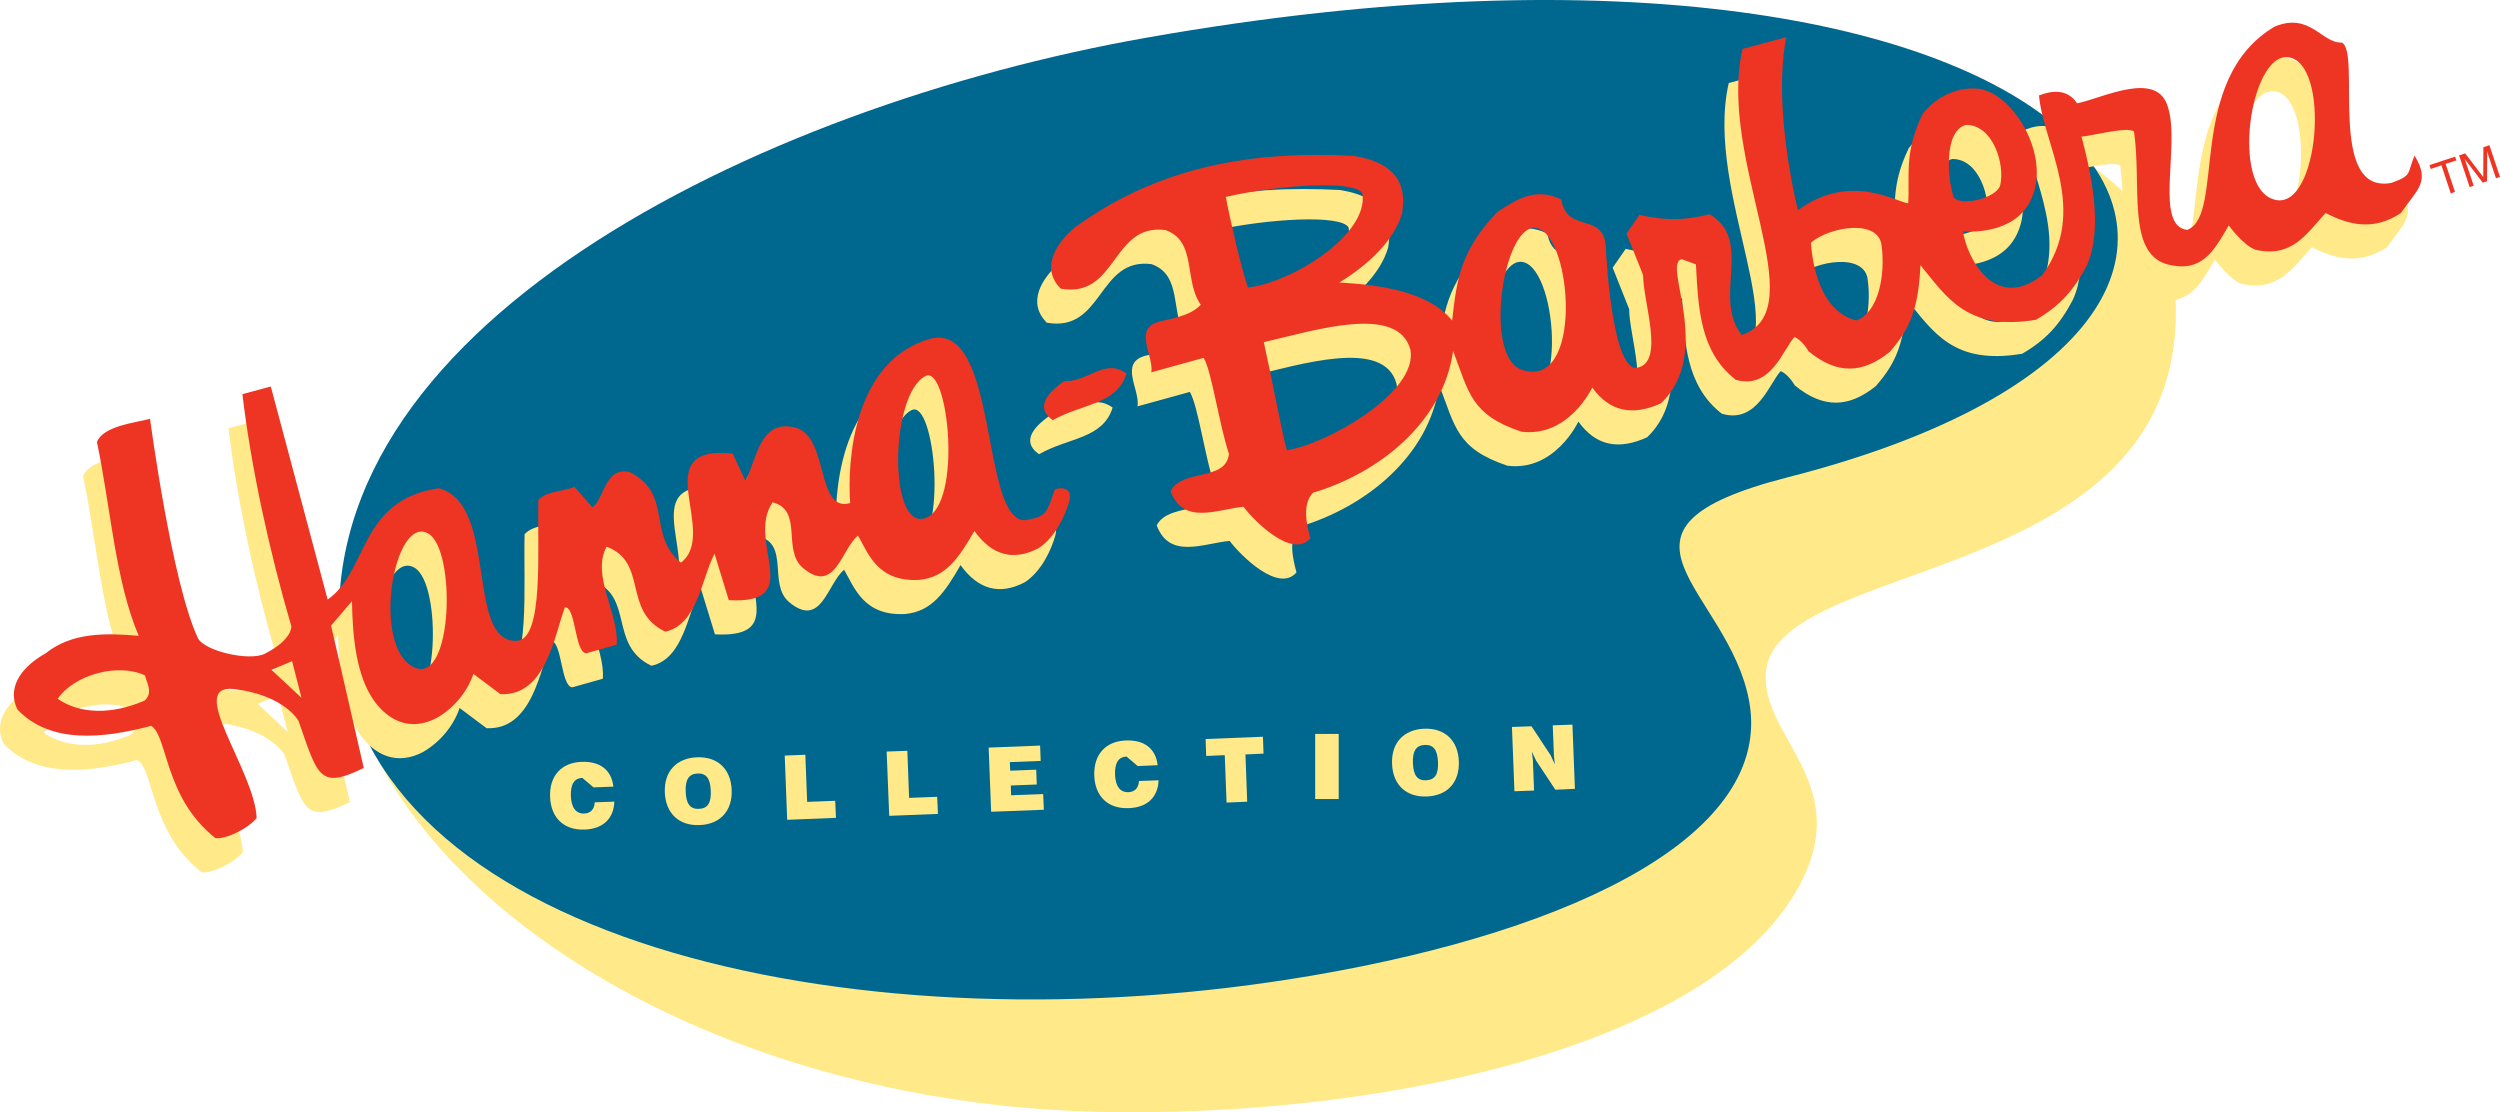 <?xml version="1.0" encoding="utf-8"?>
<!-- Generator: Adobe Illustrator 16.0.0, SVG Export Plug-In . SVG Version: 6.00 Build 0)  -->
<!DOCTYPE svg PUBLIC "-//W3C//DTD SVG 1.1//EN" "http://www.w3.org/Graphics/SVG/1.1/DTD/svg11.dtd">
<svg version="1.1" id="Layer_1" xmlns="http://www.w3.org/2000/svg" xmlns:xlink="http://www.w3.org/1999/xlink" x="0px" y="0px"
	 width="1086.305px" height="483.297px" viewBox="68.848 154.352 1086.305 483.297"
	 enable-background="new 68.848 154.352 1086.305 483.297" xml:space="preserve">
<g>
	<path fill="#FFE989" d="M836.213,446.193c4.655-49.795,178.954-36.758,178.108-157.1c-0.785-108.699-239.81-132.186-445.478-73.893
		C346.03,278.385,200.603,345.671,217.223,439.44c18.741,105.817,160.88,194.291,329.239,198.046
		c119.73,2.647,259.95-27.007,301.363-93.362C877.859,496.018,833.446,475.47,836.213,446.193"/>
	<path fill="#00678F" d="M639.476,578.175c116.122-19.907,199.473-62.163,189.49-118.74c-8.672-49.212-72.845-74.794,16.852-97.728
		c275.575-70.371,137.858-264.576-278.806-190.974c-169.698,29.947-367.659,127.122-349.76,268.678
		C232.995,564.352,444.051,611.729,639.476,578.175"/>
</g>
<g>
	<path fill="#FFE989" d="M335.787,502.683c-0.234,7.362-4.918,11.873-12.95,12.136c-8.934,0.32-14.609-5.064-14.958-14.174
		c-0.38-9.108,4.917-14.93,13.62-15.249c8.117-0.32,13.065,3.551,13.879,10.768l-8.613,0.321l-4.86-4.104
		c-3.55,0.115-5.181,2.766-5.005,7.886c0.202,5.123,2.241,7.685,5.85,7.598c2.735-0.146,4.394-1.863,4.509-4.891"/>
	<path fill="#FFE989" d="M372.544,505.824c3.813-0.115,5.413-2.677,5.151-7.886c-0.233-5.27-1.894-7.654-5.734-7.479
		c-3.811,0.146-5.354,2.647-5.18,7.886C366.984,503.584,368.731,505.999,372.544,505.824 M371.699,483.415
		c8.965-0.349,14.699,5.064,15.077,14.145c0.349,9.109-4.917,14.931-13.911,15.31c-8.993,0.377-14.755-5.094-15.137-14.174
		C357.353,489.614,362.737,483.765,371.699,483.415"/>
	<polyline fill="#FFE989" points="409.826,482.659 418.788,482.31 419.573,502.798 431.769,502.304 432.089,509.725 
		410.901,510.568 	"/>
	<polyline fill="#FFE989" points="454.12,480.913 463.113,480.593 463.87,501.052 476.063,500.587 476.412,508.007 455.227,508.852 
			"/>
	<polyline fill="#FFE989" points="498.442,479.196 520.793,478.323 521.055,484.986 507.641,485.511 507.815,489.236 519.106,488.8 
		519.34,495.231 508.077,495.668 508.192,499.917 522.134,499.393 522.424,506.203 499.521,507.076 	"/>
	<path fill="#FFE989" d="M572.278,493.398c-0.263,7.392-4.948,11.844-12.981,12.105c-8.934,0.379-14.637-5.035-14.958-14.115
		c-0.349-9.138,4.917-14.93,13.62-15.278c8.148-0.35,13.097,3.551,13.911,10.738l-8.645,0.379l-4.857-4.133
		c-3.552,0.146-5.183,2.794-5.008,7.915c0.206,5.095,2.241,7.655,5.85,7.568c2.737-0.146,4.396-1.863,4.54-4.861"/>
	<polyline fill="#FFE989" points="601.031,482.484 592.971,482.834 592.708,475.47 617.62,474.481 617.882,481.815 610.024,482.165 
		610.781,502.711 601.816,503.09 	"/>
	<rect x="640.32" y="473.259" fill="#FFE989" width="10.216" height="28.289"/>
	<path fill="#FFE989" d="M688.516,493.398c3.87-0.146,5.413-2.679,5.181-7.889c-0.234-5.267-1.895-7.596-5.734-7.479
		c-3.811,0.175-5.354,2.648-5.18,7.916C682.984,491.186,684.702,493.603,688.516,493.398 M687.698,470.989
		c8.938-0.321,14.698,5.063,15.049,14.172c0.35,9.109-4.921,14.931-13.913,15.279c-8.934,0.379-14.756-5.034-15.104-14.145
		C673.352,477.188,678.736,471.366,687.698,470.989"/>
	<polyline fill="#FFE989" points="725.825,470.231 734.322,469.941 742.676,482.602 744.45,486.501 744.072,482.717 
		743.549,469.533 752.105,469.213 753.181,497.123 744.684,497.502 736.33,484.871 734.469,480.971 734.934,484.784 
		735.429,497.851 726.9,498.171 	"/>
	<path fill="#FFE989" d="M465.063,394.244c-16.209,6.083-15.717-53.549-0.145-61.669
		C474.899,327.336,481.214,388.162,465.063,394.244 M242.977,459.202c-19.118-8.382-9.049-66.82,5.968-58.177
		C261.081,408.011,259.653,466.507,242.977,459.202 M193.852,472.386l-13.037-12.165l8.934-3.755L193.852,472.386z M125.635,473.608
		c-14.029,6.11-28.114,5.965-37.718-0.846c7.306-10.506,26.252-15.6,37.893-10.128C126.77,466.303,129.417,470.261,125.635,473.608
		 M527.373,387.144c2.183-7.655-5.996-5.705-6.286-5.181c-3.436,10.39-3.698,11.787-13.009,13.271
		c-19.236-0.32-11.235-85.824-40.658-78.957c-34.02,9.313-36.408,53.666-35.155,71.478c-14.874,4.365-9.255-28.755-23.573-32.741
		c-16.007-4.308-17.142,14.755-21.975,23.05l-5.529-11.759c-38.153-4.104-5.646,34.313-22.497,47.352
		c-14.986-12.398-3.2-29.568-22.146-39.347c-10.856-2.591-11.001,11.495-16.268,15.307l-7.83-8.876
		c-4.917,2.066-12.077,1.688-15.656,5.763c-0.555,21.217,2.532,60.592-9.43,61.115c-22.438,0.845-7.714-59.661-33.935-66.324
		c-34.69,5.354-30.471,35.825-48.195,48.397l-24.708-92.576l-12.367,3.317c3.754,31.781,11.728,68.305,21.245,100.929
		c0,0,0.583,5.705-11.438,11.845c-6.782,3.405-26.57-1.223-29.19-6.838c-11.35-24.33-20.72-95.226-20.72-95.226
		c-6.607,1.747-20.315,3.085-23.109,10.041c5.937,28.114,7.917,60.388,18.188,84.224c-13.97-1.194-28.956-1.659-40.512,7.712
		c-8.176,4.48-17.519,13.242-12.224,24.331c14.175,14.958,36.991,12.747,58.148,7.1c7.19,4.338,5.56,31.112,27.852,48.808
		c4.075,0.669,13.854-3.728,17.958-8.731c-0.845-20.866-31.285-58.787-9.489-56.021c21.828,2.764,27.736,13.882,27.736,13.882
		c8.382,24.126,8.962,29.83,28.289,20.373l-14.175-61.846l9.052-10.623c0.29,15.569,1.861,32.509,9.632,43.307
		c6.143,8.526,15.744,13.562,27.356,7.361c7.452-4.364,13.184-11.35,15.803-19.062l11.699,8.759
		c19.819,0.961,23.43-25.581,28.026-37.745c4.773-0.292,4.222,19.585,9.227,19.993l13.271-3.726
		c1.047-13.563-11.117-29.831-4.396-42.576c18.248,6.811,6.694,27.88,25.494,36.931c14.057-2.998,15.747-22.991,21.422-33.817
		l6.199,20.168c34.048,1.834,7.303-25.377,19.033-42.548c13.442,3.377,4.044,20.751,13.152,28.492
		c14.058,11.846,16.705-8.148,23.951-13.998c4.337,7.394,8.326,20.255,26.602,19.207c11.438-1.104,17.085-9.225,23.981-21.244
		c7.537,10.506,16.879,13.271,27.995,7.422C521.667,402.363,525.77,392.847,527.373,387.144"/>
	<path fill="#FFE989" d="M1049.683,255.365c-17.84-7.916-8.18-66.907,9.021-60.97
		C1075.936,200.302,1069.529,264.358,1049.683,255.365 M880.447,276.202c1.631,12.02-1.191,28.608-10.941,32.16
		c-13.505-3.143-18.831-19.325-19.761-33.761C857.66,267.616,879.487,263.949,880.447,276.202 M723.876,329.753
		c-16.764-5.879-7.655-65.308,7.041-61.466C746.108,272.331,750.823,339.153,723.876,329.753 M621.957,364.792
		c-2.416-9.139-6.666-32.362-10.013-46.943c22.09-5.094,58.411-16.764,63.735,3.318
		C679.114,339.792,638.924,362.435,621.957,364.792 M595.472,254.696c23.981-5.414,56.637-7.276,59.401-1.397
		c2.646,18.014-30.88,38.707-49.826,40.86C602.194,285.689,597.249,264.416,595.472,254.696 M917.118,223.439
		c11.643-0.204,17.084,17.143,14.842,26.309c-1.543,5.268-16.093,9.138-20.081,5.326
		C909.203,248.001,907.108,226.116,917.118,223.439 M1112.021,236.768c-3.35,7.945-0.846,8.586-10.129,11.844
		c-28.261,5.239-12.807-57.448-21.564-61c-8.703,0.379-13.736-13.329-29.162-6.838c-38.734,23.078-21.101,81.75-37.92,88.269
		c-14.436-1.455-3.115-36.494-8.323-53.025c-4.452-16.821-28.435-4.161-39.521-1.979c-3.958-5.937-10.216-5.821-16.563-3.347
		c1.807,21.391,21.946,49.94,1.341,78.113c-20.984,16.327-32.888-8.412-34.372-19.121c0,0,18.831,2.008,27.503-10.274
		c12.72-18.101-3.606-47.874-19.438-51.454c-8.441-1.659-19.093,2.183-25.613,10.769c-8.207,16.821-5.527,26.861-6.255,38.736
		c-4.746-0.292-25.117-13.795-47.965,3.084c-6.37-27.588-8.902-55.236-5.061-75.202l-18.946,5.093
		c-11.089,48.252,31.809,113.327-0.408,124.27c-12.863-16.095,5.441-41.268-13.998-52.503c-10.215,2.736-19.588,2.853-30.384,0.292
		l-5.647,8.178l7.16,17.986c0,11.729,9.488,37.718-2.329,40.279c-11.146,2.619-13.765-50.785-13.765-50.785
		c-0.087-17.928-16.791-6.636-19.441-22.351c-10.68-4.947-17.812-1.104-27.82,5.471c-15.921,16.968-17.493,28.754-19.616,47.177
		c-10.243-12.834-32.245-15.541-48.922-16.531c13.067-7.975,23.923-18.714,27.153-29.947c1.834-10.622-0.523-21.681-20.779-25.056
		c-42.782-2.27-83.905,3.87-121.33,31.051c-8.906,7.625-14.729,17.986-6.199,26.601c24.622,4.366,22.089-28.522,45.545-25.437
		c13.823,4.919,7.83,21.944,15.338,32.45c-4.54,5.093-14.347,6.345-18.014,7.334c-11.584,3.115-2.301,14.698-3.436,22.002
		l22.729-6.286c3.523,5.909,6.521,28.142,10.973,41.821c-1.425,12.106-20.195,6.169-25.376,16.18
		c5.558,14.873,20.253,7.8,31.69,6.752c4.861,6.461,21.304,22.759,29.046,13.679c-1.571-5.85-3.726-14.608,1.136-19.79
		c28.958-8.557,56.576-30.791,60.884-61.611c6.956,18.073,7.596,27.647,29.626,35.04c20.691,2.649,30.852-19.179,30.852-19.179
		c7.506,10.507,17.372,12.543,29.916,6.81c23.138-22.379,0.06-61.087,9.053-62.512l6.08,2.241
		c1.021,18.509,1.517,37.863,17.287,50.056c15.252,4.541,20.664-13.299,25.554-18.508c3.435,1.396,6.112,6.169,6.112,6.169
		c12.484,10.303,23.66,9.662,35.214,0.35c8.965-10.215,12.544-18.976,13.33-37.748c11.612,14.086,20.371,28.725,50.287,23.661
		c10.159-5.85,16.327-12.543,22.033-23.457c6.926-15.134,2.589-37.805-2.271-55.994c3.112-0.058,20.604-4.772,22.845-2.241
		c3.349,23.544-3.317,52.646,14.405,57.653c14.901,3.842,20.054-5.355,26.745-16.88c0,0,6.461,8.818,11.612,10.564
		c15.803,3.55,22.032-6.693,30.502-15.948c9.98,5.122,20.661,7.886,32.623,0.087
		C1113.359,251.261,1118.947,248.176,1112.021,236.768"/>
	<path fill="#FFE989" d="M525.104,334.845c-5.239,3.754-13.533,10.652-4.803,16.879c12.834-7.305,27.82-6.636,32.012-20.284
		C542.708,324.659,536.073,335.049,525.104,334.845"/>
	<path fill="#EE3524" d="M471.086,379.431c-16.181,6.054-15.716-53.549-0.115-61.669
		C480.896,312.523,487.238,373.349,471.086,379.431 M249.032,444.417c-19.18-8.411-9.08-66.877,5.937-58.206
		C267.105,393.226,265.649,451.722,249.032,444.417 M199.849,457.571l-13.041-12.164l8.965-3.754L199.849,457.571z M131.631,458.794
		c-14,6.083-28.085,5.967-37.718-0.813c7.334-10.595,26.28-15.629,37.92-10.157C132.766,451.46,135.442,455.476,131.631,458.794
		 M533.396,372.358c2.184-7.683-5.968-5.762-6.285-5.209c-3.437,10.331-3.667,11.757-13.041,13.271
		c-19.205-0.349-11.264-85.825-40.627-78.956c-34.052,9.283-36.438,53.665-35.187,71.476c-14.871,4.366-9.224-28.753-23.573-32.711
		c-15.975-4.365-17.109,14.755-21.971,23.021l-5.5-11.815c-38.154-4.016-5.646,34.371-22.467,47.409
		c-15.019-12.398-3.23-29.598-22.208-39.348c-10.827-2.59-11.001,11.525-16.24,15.279l-7.827-8.847
		c-4.917,2.066-12.077,1.659-15.688,5.733c-0.524,21.246,2.531,60.621-9.398,61.145c-22.438,0.845-7.742-59.66-33.963-66.325
		c-34.69,5.326-30.412,35.855-48.195,48.399l-24.708-92.577l-12.339,3.318c3.754,31.779,11.728,68.305,21.273,100.898
		c0,0,0.523,5.733-11.494,11.874c-6.754,3.436-26.542-1.191-29.162-6.866c-11.35-24.272-20.751-95.196-20.751-95.196
		c-6.576,1.746-20.284,3.085-23.078,10.069c5.938,28.085,7.945,60.333,18.161,84.224c-13.97-1.192-28.928-1.688-40.512,7.654
		c-8.148,4.512-17.49,13.301-12.195,24.358c14.116,14.959,37.02,12.747,58.092,7.103c7.275,4.336,5.616,31.11,27.908,48.775
		c4.044,0.669,13.823-3.695,17.958-8.701c-0.845-20.838-31.316-58.76-9.489-56.022c21.855,2.733,27.706,13.882,27.706,13.882
		c8.413,24.098,8.993,29.801,28.319,20.372l-14.204-61.844l9.08-10.622c0.234,15.568,1.893,32.537,9.632,43.304
		c6.14,8.528,15.716,13.563,27.356,7.334c7.452-4.306,13.155-11.32,15.775-19.033l11.728,8.79
		c19.819,0.961,23.458-25.61,28.026-37.745c4.774-0.35,4.223,19.557,9.228,19.992l13.271-3.726
		c1.076-13.62-11.147-29.83-4.396-42.607c18.248,6.812,6.693,27.91,25.494,36.933c14.057-3.026,15.716-22.963,21.422-33.876
		l6.198,20.199c34.021,1.891,7.247-25.351,19.033-42.521c13.443,3.405,4.018,20.78,13.153,28.493
		c14.029,11.813,16.705-8.208,23.951-14.057c4.337,7.45,8.325,20.284,26.601,19.266c11.438-1.105,17.054-9.256,23.982-21.246
		c7.506,10.477,16.848,13.301,27.967,7.421C527.663,387.55,531.794,378.034,533.396,372.358"/>
	<path fill="#EE3524" d="M1055.646,240.552c-17.779-7.887-8.089-66.907,9.053-60.972
		C1081.928,185.489,1075.642,249.515,1055.646,240.552 M886.472,261.389c1.604,12.049-1.19,28.608-10.94,32.188
		c-13.563-3.201-18.831-19.383-19.791-33.759C863.685,252.862,885.512,249.136,886.472,261.389 M729.9,314.938
		c-16.823-5.908-7.627-65.336,7.041-61.407C752.134,257.548,756.848,324.368,729.9,314.938 M627.981,349.978
		c-2.416-9.108-6.694-32.361-9.984-46.941c22.062-5.094,58.383-16.735,63.708,3.288C685.167,324.951,644.92,347.563,627.981,349.978
		 M601.496,239.911c23.923-5.441,56.636-7.334,59.37-1.425c2.649,18.014-30.877,38.735-49.795,40.802
		C608.219,270.906,603.271,249.573,601.496,239.911 M923.086,208.626c11.696-0.204,17.109,17.113,14.87,26.309
		c-1.515,5.268-16.093,9.167-20.081,5.355C915.197,233.218,913.102,211.303,923.086,208.626 M1118.015,221.955
		c-3.316,7.945-0.842,8.586-10.097,11.874c-28.261,5.209-12.835-57.478-21.594-61c-8.676,0.349-13.708-13.329-29.161-6.897
		c-38.738,23.107-21.103,81.808-37.894,88.298c-14.435-1.455-3.144-36.496-8.322-53.055c-4.452-16.764-28.463-4.133-39.552-1.921
		c-3.929-5.995-10.188-5.879-16.561-3.435c1.833,21.42,21.974,49.999,1.368,78.142c-21.014,16.327-32.889-8.382-34.399-19.091
		c0,0,18.858,2.007,27.53-10.302c12.719-18.044-3.607-47.816-19.411-51.426c-8.469-1.629-19.12,2.212-25.669,10.769
		c-8.179,16.821-5.473,26.833-6.258,38.766c-4.743-0.292-25.086-13.795-47.935,3.056c-6.372-27.59-8.934-55.239-5.063-75.203
		l-18.975,5.063c-11.116,48.313,31.84,113.327-0.35,124.328c-12.892-16.093,5.356-41.268-14.025-52.501
		c-10.216,2.736-19.559,2.852-30.415,0.291l-5.615,8.12l7.188,18.043c0,11.7,9.46,37.659-2.356,40.22
		c-11.176,2.619-13.766-50.785-13.766-50.785c-0.117-17.898-16.791-6.665-19.44-22.322c-10.708-4.947-17.813-1.077-27.854,5.5
		c-15.89,16.937-17.488,28.666-19.557,47.176c-10.303-12.893-32.273-15.599-49.009-16.56c13.127-7.975,23.95-18.714,27.212-29.947
		c1.834-10.622-0.523-21.681-20.809-25.058c-42.754-2.27-83.875,3.842-121.302,31.053c-8.937,7.596-14.698,17.986-6.17,26.63
		c24.649,4.336,22.03-28.55,45.517-25.465c13.822,4.917,7.857,21.943,15.339,32.45c-4.54,5.093-14.348,6.344-17.986,7.304
		c-11.641,3.173-2.357,14.698-3.493,22.061l22.729-6.286c3.521,5.878,6.549,28.171,11.001,41.791
		c-1.456,12.078-20.229,6.199-25.376,16.152c5.557,14.902,20.225,7.887,31.689,6.752c4.861,6.49,21.305,22.788,29.046,13.708
		c-1.57-5.85-3.693-14.668,1.137-19.79c28.898-8.586,56.604-30.82,60.883-61.611c6.957,18.073,7.596,27.647,29.626,35.069
		c20.691,2.647,30.849-19.179,30.849-19.179c7.509,10.478,17.405,12.514,29.919,6.84c23.139-22.381,0.061-61.146,9.052-62.601
		l6.081,2.27c1.021,18.51,1.544,37.893,17.287,50.116c15.279,4.481,20.665-13.358,25.522-18.569
		c3.465,1.397,6.111,6.171,6.111,6.171c12.485,10.331,23.661,9.662,35.245,0.35c8.992-10.215,12.515-18.946,13.388-37.748
		c11.556,14.115,20.313,28.725,50.229,23.719c10.128-5.878,16.327-12.63,22.033-23.515c6.867-15.134,2.589-37.805-2.271-56.053
		c3.084-0.028,20.634-4.685,22.815-2.153c3.405,23.486-3.289,52.646,14.435,57.653c14.901,3.812,20.054-5.384,26.718-16.909
		c0,0,6.489,8.846,11.641,10.564c15.774,3.58,22.002-6.665,30.442-15.978c9.98,5.151,20.691,7.975,32.683,0.058
		C1119.355,236.419,1124.972,233.335,1118.015,221.955"/>
	<path fill="#EE3524" d="M531.127,320.032c-5.239,3.725-13.533,10.652-4.861,16.909c12.895-7.305,27.911-6.693,32.071-20.313
		C548.676,309.846,542.128,320.236,531.127,320.032"/>
	<polyline fill="#EE3524" points="1135.651,222.421 1136.206,224.05 1131.52,225.564 1135.595,237.729 1133.762,238.398 
		1129.714,226.175 1125.059,227.775 1124.507,226.088 	"/>
	<polyline fill="#EE3524" points="1137.369,221.868 1140.017,220.994 1147.875,231.297 1147.934,218.317 1150.553,217.444 
		1155.152,231.239 1153.406,231.821 1150.699,223.701 1150.23,222.274 1149.593,220.151 1149.505,233.13 1147.645,233.712 
		1139.813,223.439 1139.93,223.818 1140.484,225.418 1141.008,226.902 1143.715,235.021 1141.969,235.633 	"/>
</g>
</svg>
